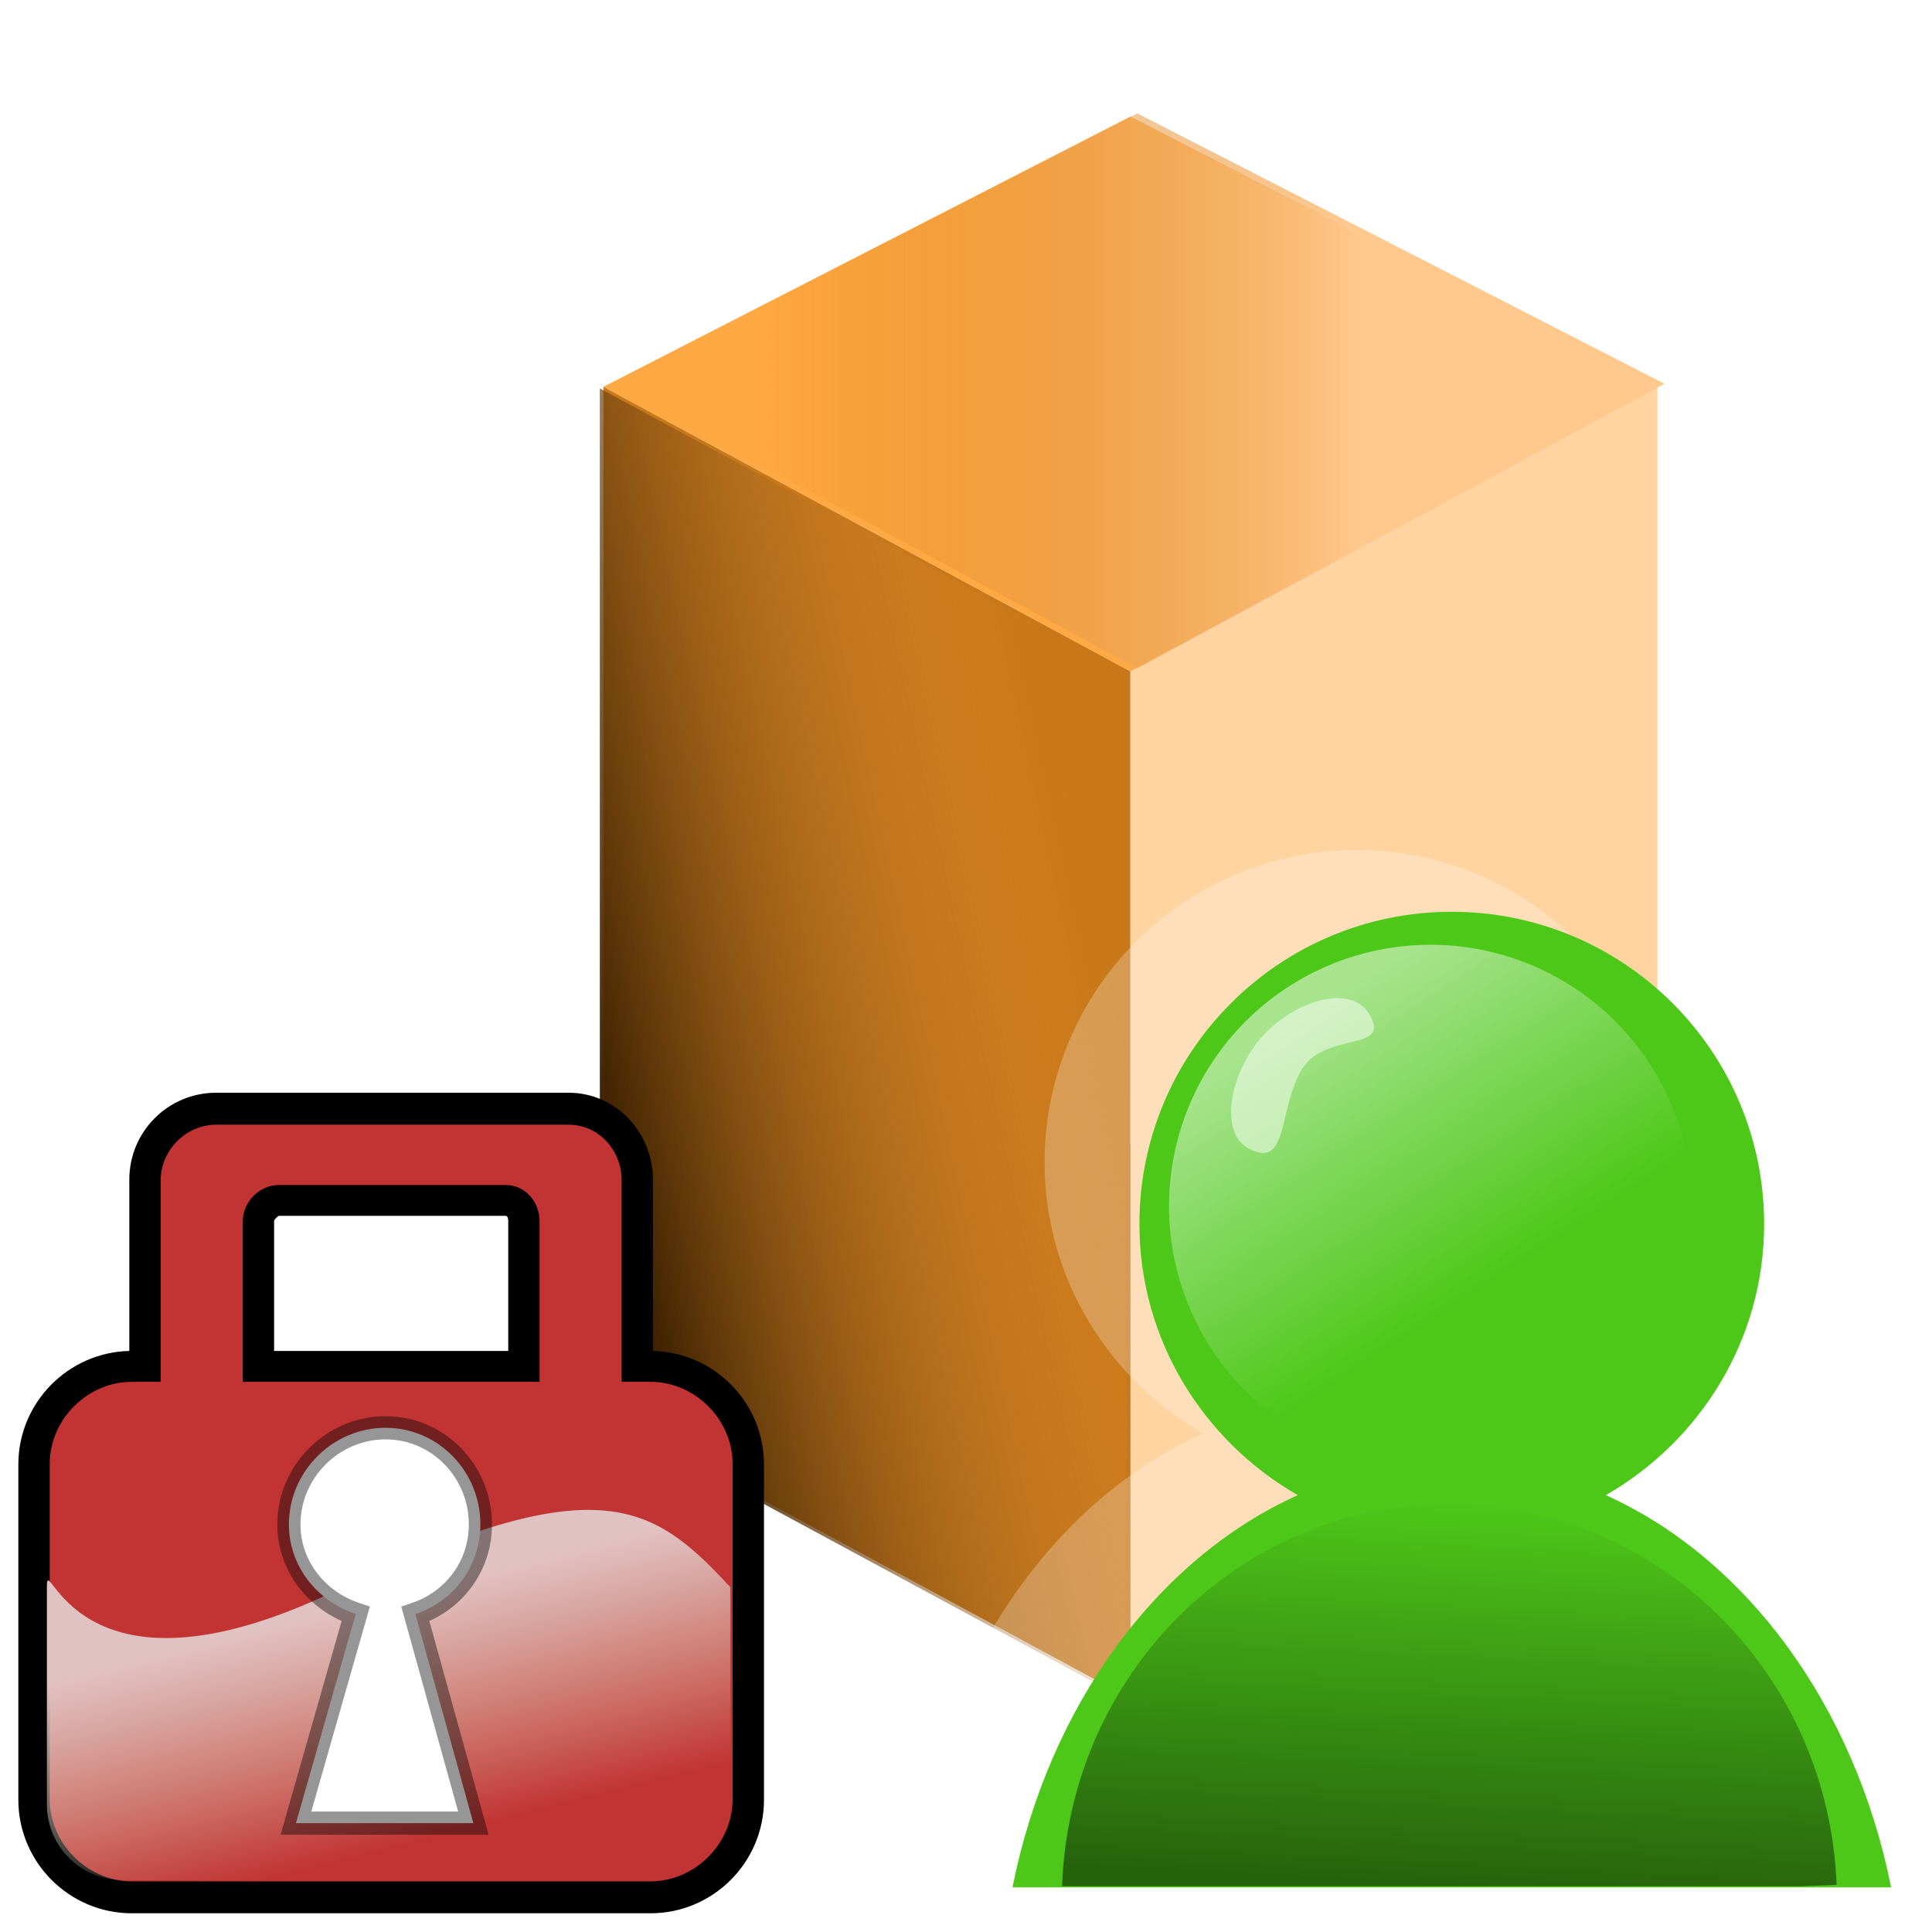 <?xml version="1.0" encoding="UTF-8" standalone="no"?>
<!-- Created with Inkscape (http://www.inkscape.org/) -->
<svg
   xmlns:ns="http://creativecommons.org/ns#"
   xmlns:dc="http://purl.org/dc/elements/1.1/"
   xmlns:cc="http://web.resource.org/cc/"
   xmlns:rdf="http://www.w3.org/1999/02/22-rdf-syntax-ns#"
   xmlns:svg="http://www.w3.org/2000/svg"
   xmlns="http://www.w3.org/2000/svg"
   xmlns:xlink="http://www.w3.org/1999/xlink"
   xmlns:sodipodi="http://sodipodi.sourceforge.net/DTD/sodipodi-0.dtd"
   xmlns:inkscape="http://www.inkscape.org/namespaces/inkscape"
   width="32"
   height="32"
   id="svg2"
   sodipodi:version="0.32"
   inkscape:version="0.45.1"
   sodipodi:docbase="C:\Radix\dev\trunk\org.radixware\kernel\designer\src\common.resources\src\org\radixware\kernel\designer\resources\icons\ads\property"
   sodipodi:docname="property_user_private.svg"
   version="1.0"
   inkscape:output_extension="org.inkscape.output.svg.inkscape">
  <defs
     id="defs4">
    <linearGradient
       inkscape:collect="always"
       id="linearGradient32614">
      <stop
         style="stop-color:#000000;stop-opacity:1;"
         offset="0"
         id="stop32616" />
      <stop
         style="stop-color:#000000;stop-opacity:0;"
         offset="1"
         id="stop32618" />
    </linearGradient>
    <linearGradient
       id="linearGradient32602">
      <stop
         style="stop-color:#ffffff;stop-opacity:0.505;"
         offset="0"
         id="stop32604" />
      <stop
         style="stop-color:#ffffff;stop-opacity:0;"
         offset="1"
         id="stop32606" />
    </linearGradient>
    <linearGradient
       id="linearGradient5500">
      <stop
         style="stop-color:#ffc98e;stop-opacity:1;"
         offset="0"
         id="stop5502" />
      <stop
         style="stop-color:#c66b00;stop-opacity:0;"
         offset="1"
         id="stop5504" />
    </linearGradient>
    <linearGradient
       id="linearGradient5506">
      <stop
         id="stop5508"
         offset="0"
         style="stop-color:#351c00;stop-opacity:1;" />
      <stop
         id="stop5510"
         offset="1"
         style="stop-color:#fca137;stop-opacity:0;" />
    </linearGradient>
    <linearGradient
       id="linearGradient5003">
      <stop
         style="stop-color:#e1c2c2;stop-opacity:1;"
         offset="0"
         id="stop5005" />
      <stop
         style="stop-color:#dce1c2;stop-opacity:0;"
         offset="1"
         id="stop5007" />
    </linearGradient>
    <linearGradient
       inkscape:collect="always"
       xlink:href="#linearGradient5003"
       id="linearGradient6797"
       gradientUnits="userSpaceOnUse"
       x1="14.778"
       y1="15.862"
       x2="15.556"
       y2="18.936" />
    <linearGradient
       inkscape:collect="always"
       xlink:href="#linearGradient32602"
       id="linearGradient32660"
       gradientUnits="userSpaceOnUse"
       x1="25.729"
       y1="59.779"
       x2="30.515"
       y2="67.142" />
    <linearGradient
       inkscape:collect="always"
       xlink:href="#linearGradient32614"
       id="linearGradient32662"
       gradientUnits="userSpaceOnUse"
       gradientTransform="matrix(0.98,0,0,1,-1.043,-8.617)"
       x1="28.661"
       y1="75.43"
       x2="29.086"
       y2="67.055" />
    <filter
       inkscape:collect="always"
       id="filter32694">
      <feGaussianBlur
         inkscape:collect="always"
         stdDeviation="0.461"
         id="feGaussianBlur32696" />
    </filter>
    <linearGradient
       inkscape:collect="always"
       xlink:href="#linearGradient5500"
       id="linearGradient32734"
       gradientUnits="userSpaceOnUse"
       x1="96.808"
       y1="29.921"
       x2="60.337"
       y2="29.921" />
    <linearGradient
       inkscape:collect="always"
       xlink:href="#linearGradient5506"
       id="linearGradient32736"
       gradientUnits="userSpaceOnUse"
       x1="51.839"
       y1="75.353"
       x2="83.24"
       y2="68.565" />
  </defs>
  <sodipodi:namedview
     id="base"
     pagecolor="#ffffff"
     bordercolor="#000000"
     borderopacity="1.0"
     inkscape:pageopacity="0.0"
     inkscape:pageshadow="2"
     inkscape:zoom="6.8076546"
     inkscape:cx="41.130654"
     inkscape:cy="16.955453"
     inkscape:document-units="px"
     inkscape:current-layer="layer1"
     inkscape:window-width="1280"
     inkscape:window-height="944"
     inkscape:window-x="-8"
     inkscape:window-y="-8"
     showgrid="true" />
  <g
     inkscape:label="Layer 1"
     inkscape:groupmode="layer"
     id="layer1">
    <g
       id="g32726"
       transform="translate(-42.452,22.475)">
      <polygon
         transform="matrix(0.278,0,0,0.278,38.035,-24.267)"
         id="polygon32700"
         points="114.639,29.492 83.24,46.453 51.839,29.492 83.24,13.389 114.639,29.492 "
         style="fill:#ffa944;fill-opacity:1" />
      <polygon
         transform="matrix(0.278,0,0,0.278,38.035,-24.267)"
         id="polygon32702"
         points="114.639,90.677 83.24,107.638 51.839,90.677 83.24,74.573 114.639,90.677 "
         style="fill:#808080" />
      <polygon
         transform="matrix(0.278,0,0,0.278,38.035,-24.267)"
         id="polygon32704"
         points="83.24,107.638 51.839,90.677 51.839,29.492 83.24,46.453 83.24,107.638 "
         style="fill:#c87819;fill-opacity:1" />
      <polygon
         transform="matrix(0.278,0,0,0.278,38.035,-24.267)"
         id="polygon32706"
         points="83.24,107.638 114.639,90.677 114.639,29.492 83.24,46.453 83.24,107.638 "
         style="fill:#ffd4a1;fill-opacity:1" />
      <polygon
         transform="matrix(0.278,0,0,0.278,38.151,-24.318)"
         id="polygon32708"
         points="114.639,29.492 83.24,46.453 51.839,29.492 83.24,13.389 114.639,29.492 "
         style="fill:url(#linearGradient32734);fill-opacity:1" />
      <polygon
         transform="matrix(0.278,0,0,0.278,37.976,-24.24)"
         id="polygon32710"
         points="83.24,107.638 51.839,90.677 51.839,29.492 83.24,46.453 83.24,107.638 "
         style="fill:url(#linearGradient32736);fill-opacity:1" />
    </g>
    <g
       id="g2204"
       transform="matrix(1.226,0,0,1.356,-7.061,-2.159)" />
    <g
       id="g10479"
       transform="translate(8.918346e-2,-2.6190546e-2)">
      <path
         transform="matrix(1.279,0,0,1.279,-13.335,6.535)"
         d="M 13.156,9.062 C 12.533,9.062 12.031,9.565 12.031,10.188 L 12.031,12.406 C 11.237,12.424 10.594,13.077 10.594,13.875 L 10.594,18.219 C 10.594,19.028 11.254,19.688 12.062,19.688 L 18.781,19.688 C 19.59,19.688 20.25,19.028 20.25,18.219 L 20.25,13.875 C 20.25,13.077 19.607,12.424 18.812,12.406 L 18.812,10.188 C 18.812,9.587 18.342,9.062 17.719,9.062 L 13.156,9.062 z M 13.969,10.656 L 16.906,10.656 C 16.918,10.656 16.938,10.673 16.938,10.719 L 16.938,12.406 L 13.906,12.406 L 13.906,10.719 C 13.906,10.707 13.957,10.656 13.969,10.656 z"
         id="path3837"
         style="fill:#000000;fill-opacity:1;fill-rule:nonzero;stroke:none;stroke-width:0.5;stroke-miterlimit:4;stroke-dasharray:none;stroke-opacity:1"
         inkscape:original="M 13.15625 9.46875 C 12.766635 9.46875 12.4375 9.7978843 12.4375 10.1875 L 12.4375 12.8125 L 12.0625 12.8125 C 11.487981 12.8125 11 13.300482 11 13.875 L 11 18.21875 C 11 18.79327 11.487981 19.28125 12.0625 19.28125 L 18.78125 19.28125 C 19.355768 19.281251 19.84375 18.793269 19.84375 18.21875 L 19.84375 13.875 C 19.843749 13.300481 19.355768 12.8125 18.78125 12.8125 L 18.40625 12.8125 L 18.40625 10.1875 C 18.40625 9.797884 18.108365 9.46875 17.71875 9.46875 L 13.15625 9.46875 z M 13.96875 10.25 L 16.90625 10.25 C 17.157189 10.25 17.34375 10.467811 17.34375 10.71875 L 17.34375 12.8125 L 13.5 12.8125 L 13.5 10.71875 C 13.500001 10.467811 13.717811 10.25 13.96875 10.25 z "
         inkscape:radius="0.41408667"
         sodipodi:type="inkscape:offset" />
      <g
         transform="matrix(1.279,0,0,1.279,-12.861,6.251)"
         id="g5278">
        <path
           style="opacity:1;fill:#c23434;fill-opacity:1;fill-rule:nonzero;stroke:none;stroke-width:0.5;stroke-miterlimit:4;stroke-dasharray:none;stroke-opacity:1"
           d="M 12.786,9.698 C 12.396,9.698 12.067,10.027 12.067,10.417 L 12.067,13.028 L 11.692,13.028 C 11.118,13.028 10.63,13.516 10.63,14.09 L 10.63,18.434 C 10.63,19.009 11.118,19.497 11.692,19.497 L 18.411,19.497 C 18.985,19.497 19.473,19.009 19.473,18.434 L 19.473,14.09 C 19.473,13.516 18.985,13.028 18.411,13.028 L 18.036,13.028 L 18.036,10.417 C 18.036,10.027 17.738,9.698 17.348,9.698 L 12.786,9.698 z M 13.598,10.479 L 16.536,10.479 C 16.787,10.479 16.973,10.697 16.973,10.948 L 16.973,13.028 L 13.13,13.028 L 13.13,10.948 C 13.13,10.697 13.347,10.479 13.598,10.479 z"
           id="rect3803"
           sodipodi:nodetypes="cccccccccccccccccccccc" />
        <path
           style="fill:url(#linearGradient6797);fill-opacity:1;fill-rule:nonzero;stroke:none;stroke-width:0.5;stroke-linecap:butt;stroke-miterlimit:4;stroke-opacity:1"
           d="M 14.317,15.741 C 17.706,14.122 18.421,14.58 19.444,15.688 L 19.444,18.498 C 19.444,19.043 19.006,19.481 18.461,19.481 L 11.576,19.481 C 11.031,19.481 10.593,19.043 10.593,18.498 L 10.593,15.688 C 10.593,15.142 10.914,17.366 14.317,15.741 z"
           id="rect4998"
           sodipodi:nodetypes="cccccccz" />
        <path
           style="opacity:1;fill:#ffffff;fill-opacity:1;fill-rule:nonzero;stroke:#000000;stroke-width:0.3;stroke-linecap:butt;stroke-miterlimit:4;stroke-dasharray:none;stroke-opacity:0.413"
           d="M 14.978,13.623 C 14.294,13.623 13.727,14.189 13.727,14.874 C 13.727,15.422 14.099,15.87 14.592,16.035 L 13.818,18.743 L 14.774,18.743 L 15.183,18.743 L 16.116,18.743 L 15.365,16.035 C 15.857,15.87 16.207,15.422 16.207,14.874 C 16.207,14.189 15.663,13.623 14.978,13.623 z"
           id="path5011" />
      </g>
    </g>
    <path
       style="opacity:0.5;fill:#ffffff;fill-opacity:1;fill-rule:nonzero;stroke:none;stroke-width:0.3;stroke-linecap:butt;stroke-miterlimit:4;stroke-dasharray:none;stroke-opacity:1;filter:url(#filter32694)"
       d="M 22.475,14.08 C 19.618,14.08 17.302,16.396 17.302,19.253 C 17.302,21.175 18.367,22.848 19.924,23.741 C 17.598,24.789 15.801,27.225 15.2,30.236 L 29.749,30.236 C 29.149,27.225 27.352,24.789 25.026,23.741 C 26.582,22.848 27.647,21.175 27.647,19.253 C 27.647,16.396 25.331,14.08 22.475,14.08 z"
       id="path32668" />
    <g
       id="g32653"
       transform="matrix(0.756,0,0,0.756,8.202,7.684)">
      <g
         transform="translate(-4.486,-35.65)"
         id="g32641">
        <path
           style="fill:#4dc819;fill-opacity:1;fill-rule:nonzero;stroke:none;stroke-width:0.3;stroke-linecap:butt;stroke-miterlimit:4;stroke-dasharray:none;stroke-opacity:1"
           d="M 25.444,45.462 C 21.664,45.462 18.6,48.526 18.6,52.305 C 18.6,54.848 20.009,57.062 22.069,58.243 C 18.991,59.63 16.614,62.853 15.819,66.837 L 35.069,66.837 C 34.274,62.853 31.896,59.63 28.819,58.243 C 30.878,57.062 32.287,54.848 32.287,52.305 C 32.287,48.526 29.223,45.462 25.444,45.462 z"
           id="path32588" />
        <path
           sodipodi:type="arc"
           style="fill:url(#linearGradient32660);fill-opacity:1;fill-rule:nonzero;stroke:none;stroke-width:0.3;stroke-linecap:butt;stroke-miterlimit:4;stroke-dasharray:none;stroke-opacity:1"
           id="path32600"
           sodipodi:cx="30.514925"
           sodipodi:cy="64.049522"
           sodipodi:rx="7.1417909"
           sodipodi:ry="7.1417909"
           d="M 37.657,64.05 A 7.142,7.142 0 1 1 23.373,64.05 A 7.142,7.142 0 1 1 37.657,64.05 z"
           transform="matrix(0.802,0,0,0.802,0.504,0.545)" />
        <path
           style="opacity:0.5;fill:url(#linearGradient32662);fill-opacity:1;fill-rule:nonzero;stroke:none;stroke-width:0.3;stroke-linecap:butt;stroke-miterlimit:4;stroke-dasharray:none;stroke-opacity:1"
           d="M 25.375,58.438 C 20.785,58.438 17.066,62.166 16.906,66.812 L 33.094,66.812 L 33.875,66.781 C 33.693,62.117 29.948,58.438 25.375,58.438 z"
           id="path32612" />
      </g>
      <path
         sodipodi:nodetypes="cssss"
         id="path32650"
         d="M 19.153,12.059 C 19.65,12.902 18.163,12.414 17.658,13.289 C 17.153,14.163 17.382,15.478 16.497,14.992 C 15.908,14.669 16.056,13.543 16.654,12.729 C 17.314,11.828 18.717,11.32 19.153,12.059 z"
         style="opacity:0.5;fill:#ffffff;fill-opacity:1;fill-rule:nonzero;stroke:none;stroke-width:0.3;stroke-linecap:butt;stroke-miterlimit:4;stroke-opacity:1" />
    </g>
  </g>
</svg>
